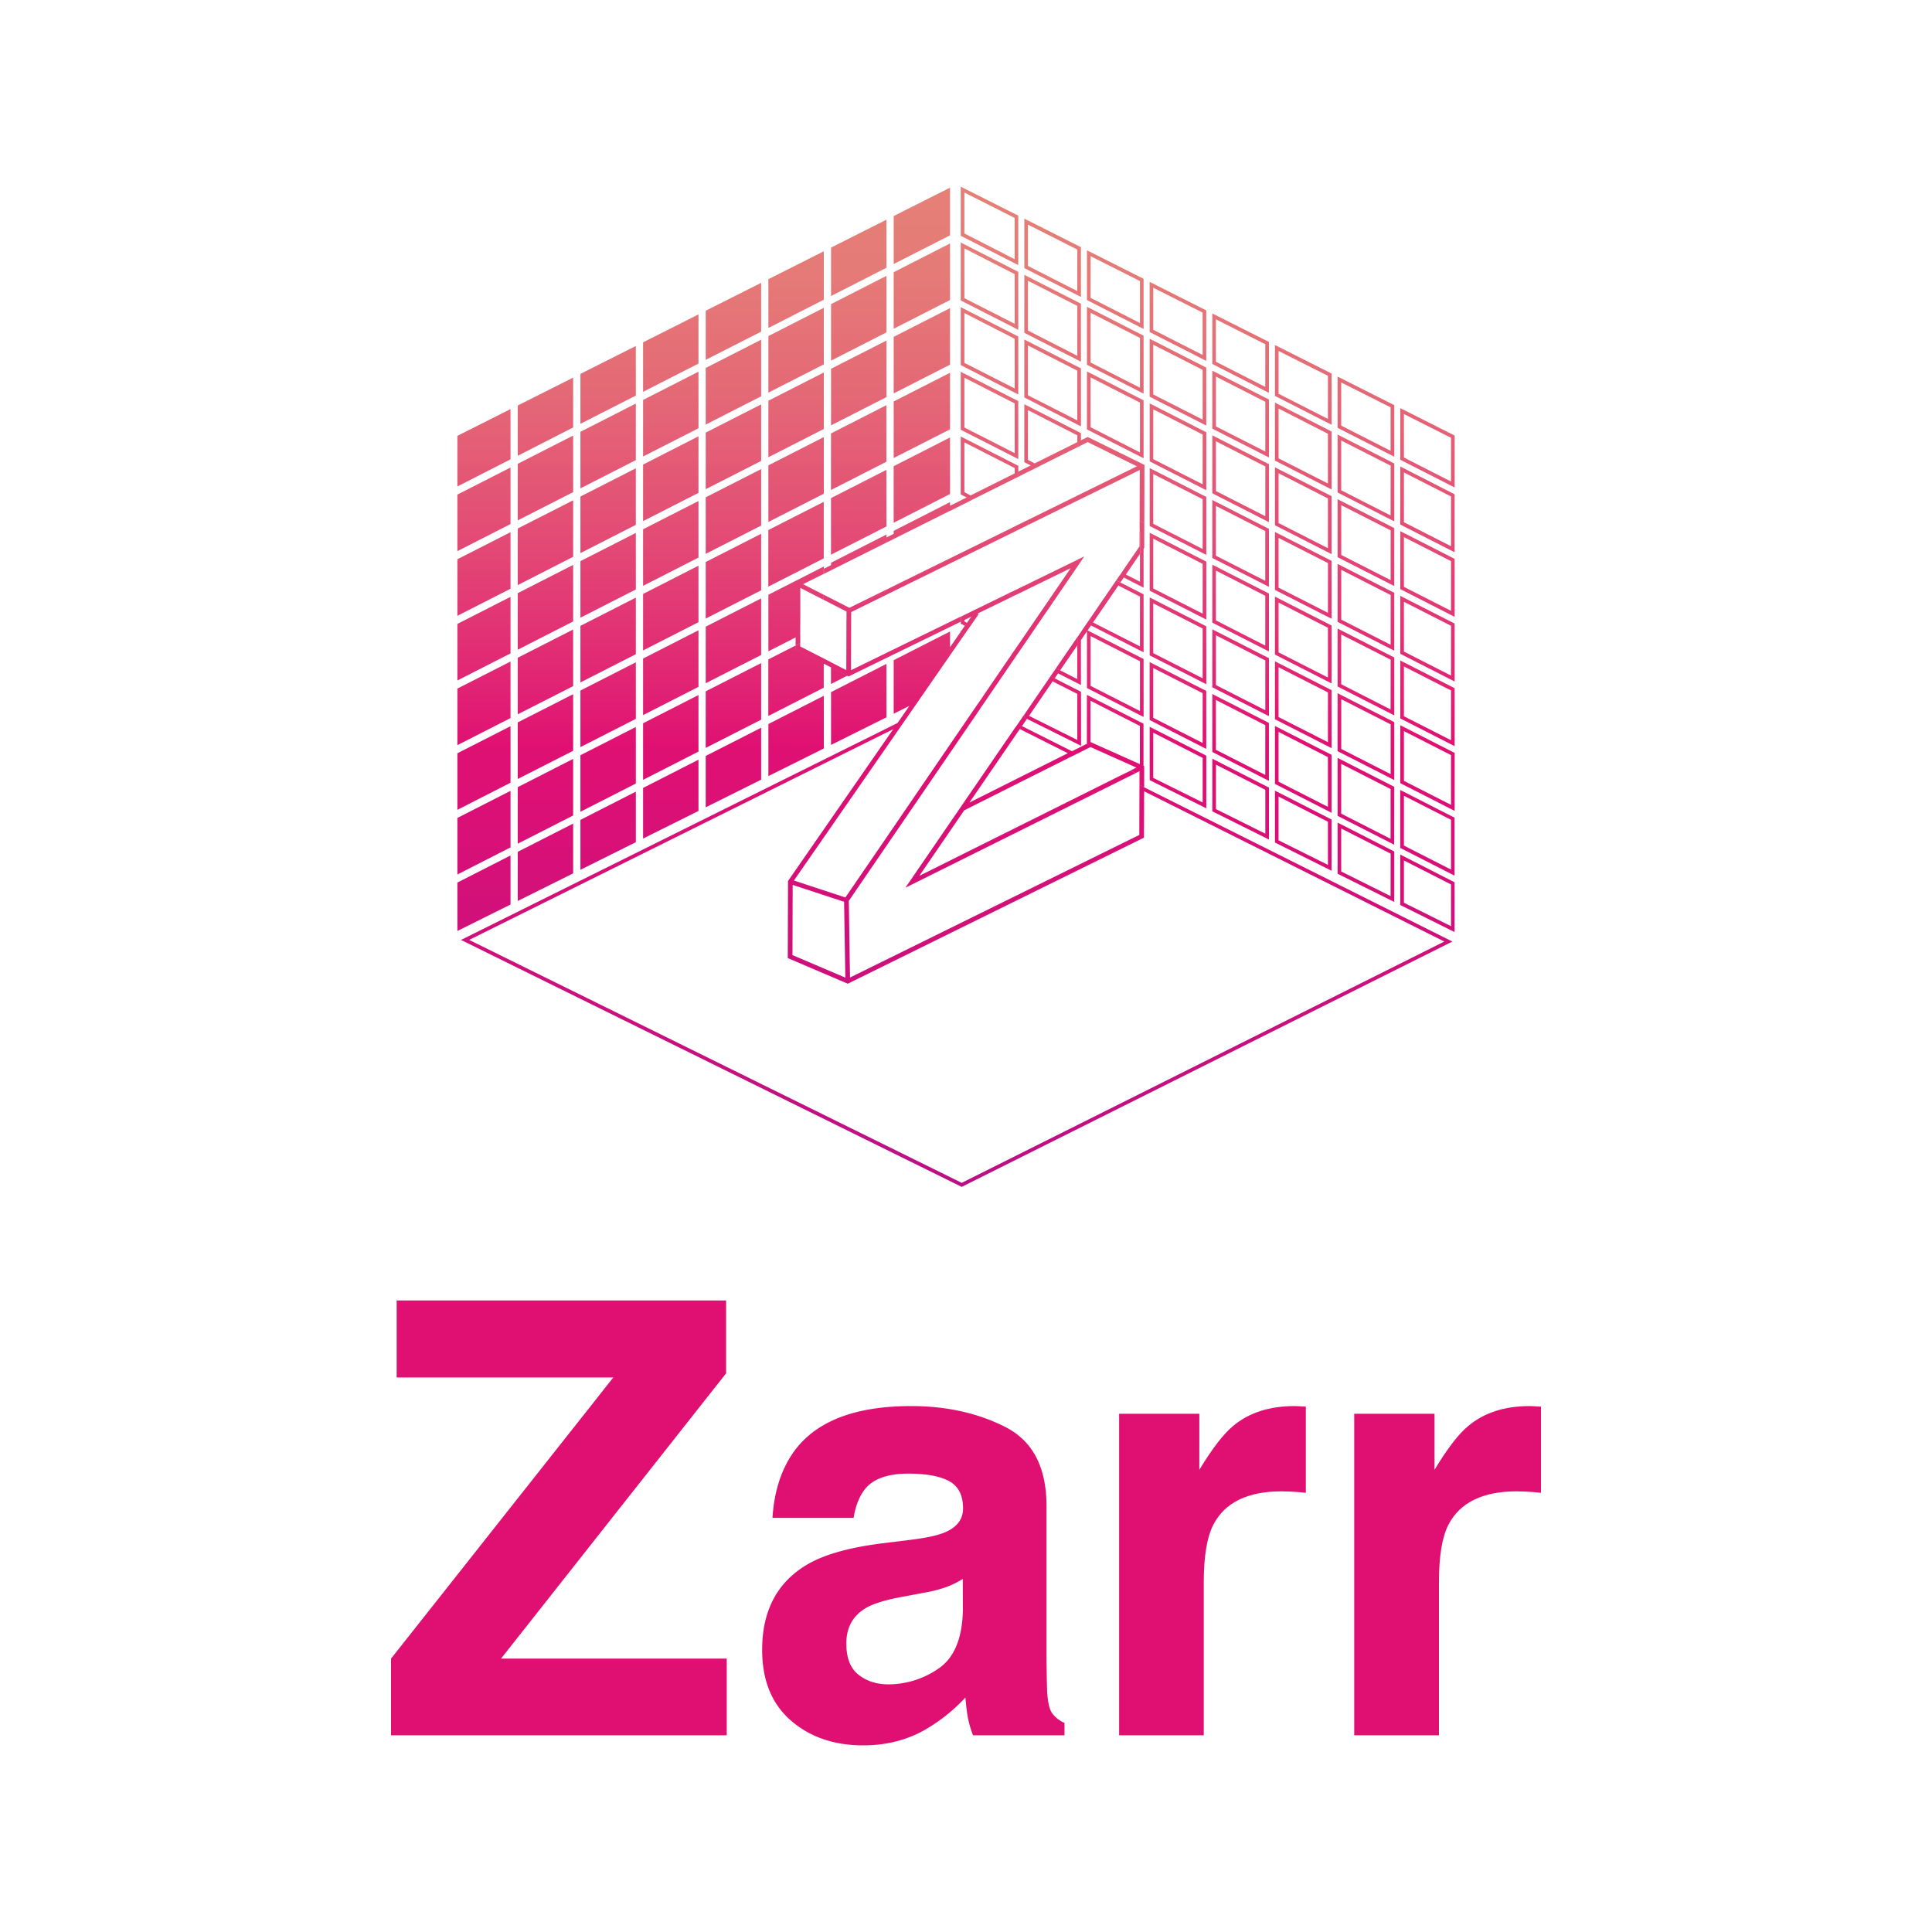<svg id="Layer_1" data-name="Layer 1" xmlns="http://www.w3.org/2000/svg" xmlns:xlink="http://www.w3.org/1999/xlink" viewBox="0 0 1200 1200"><defs><style>.cls-1{fill:#e01073;}.cls-2{fill:url(#linear-gradient);}</style><linearGradient id="linear-gradient" x1="593.78" y1="115.94" x2="593.78" y2="737.2" gradientUnits="userSpaceOnUse"><stop offset="0" stop-color="#e58077"/><stop offset="0.09" stop-color="#e57a77"/><stop offset="0.21" stop-color="#e46876"/><stop offset="0.35" stop-color="#e34b75"/><stop offset="0.5" stop-color="#e12374"/><stop offset="0.56" stop-color="#e01073"/><stop offset="1" stop-color="#bb1085"/></linearGradient></defs><path class="cls-1" d="M242.88,1030.19,380.93,855.57H246.37V807.75H451V853L311.2,1030.19H451.4v47.64H242.88Z"/><path class="cls-1" d="M566.05,956.35q14.58-1.83,20.86-4.59,11.25-4.75,11.26-14.84,0-12.27-8.64-16.95t-25.35-4.67q-18.76,0-26.56,9.16-5.58,6.78-7.43,18.33H479.8q1.65-26.2,14.72-43.06,20.79-26.38,71.4-26.39,32.94,0,58.52,13T650,935.46v91.61q0,9.53.37,23.09.54,10.26,3.11,13.92a18.7,18.7,0,0,0,7.7,6.05v7.7H604.4a58,58,0,0,1-3.3-11.36q-.92-5.33-1.47-12.1a107.87,107.87,0,0,1-25.06,20q-17,9.7-38.34,9.71-27.27,0-45.06-15.49t-17.78-43.88q0-36.83,28.61-53.32,15.69-9,46.15-12.83ZM598,980.71a57.47,57.47,0,0,1-10.12,5,84.87,84.87,0,0,1-14,3.58L562,991.53q-16.71,2.93-24,7.14-12.33,7.16-12.33,22.17,0,13.38,7.53,19.33t18.33,6a54.53,54.53,0,0,0,31.53-9.9q14.43-9.88,15-36.09Z"/><path class="cls-1" d="M806.59,873.43c.67.07,2.17.16,4.49.28v53.5c-3.3-.36-6.23-.61-8.79-.73s-4.65-.18-6.23-.18q-31.53,0-42.33,20.52-6,11.53-6.05,35.54v95.47H695.1V878.11h49.83v34.81Q757,893,766,885.62q14.65-12.27,38.11-12.28C805.09,873.34,805.92,873.37,806.59,873.43Z"/><path class="cls-1" d="M952.63,873.43c.67.07,2.16.16,4.49.28v53.5c-3.3-.36-6.24-.61-8.8-.73s-4.64-.18-6.23-.18q-31.51,0-42.33,20.52-6,11.53-6,35.54v95.47H841.13V878.11H891v34.81q12.09-20,21.07-27.3,14.65-12.27,38.11-12.28C951.13,873.34,952,873.37,952.63,873.43Z"/><path class="cls-2" d="M699.25,483.27l-2.52,1.25h0l2.52-1.26Zm-92-46L606,439.11h0l1.28-1.87Zm61.78,30.92h0l-2.51,1.26h0Zm-38.19-16.6h0l1.28-1.87h0Zm65.17,30.11-2.52,1.25h0l2.51-1.25Zm-32.67-13.84,2.51-1.26L634.78,451l-1.29,1.87ZM562.8,446.43h0l-2.66,3.83h0Zm147.83,45.05,186.46,93.33L597.34,734.68,291.42,583.8,554.79,452.92l2.66-3.83L286.34,583.81l311,153.39L902.12,584.81,710.64,489ZM472.76,411.86,438.34,429.4v35.14L472.76,447Zm0-40.17-34.42,17.55v35.13l34.42-17.54Zm0-80.33L438.34,308.9V344l34.42-17.55Zm0,40.17-34.42,17.54V384.2l34.42-17.54Zm38.92-100.17L477.26,248.9V284l34.42-17.54Zm0-75.29-34.42,17.34V203.7l34.42-17.55Zm0,35.12-34.42,17.54v35.14l34.42-17.55Zm-38.92-15.51L438.34,193v30.52L472.76,206ZM433.84,351.36l-34.41,17.55V404l34.41-17.54Zm0-40.16-34.41,17.54v35.14l34.41-17.55Zm0,120.5-34.41,17.54v35.14l34.41-17.55ZM472.76,211l-34.42,17.54V263.7l34.42-17.54Zm-38.92,60-34.41,17.55v35.13l34.41-17.55Zm38.92-19.84-34.42,17.55v35.13l34.42-17.54Zm38.92,20.33-34.42,17.55V324.2l34.42-17.55Zm-77.84,120-34.41,17.55v35.13l34.41-17.55ZM317.09,370.71l-33,16.82v35.14l33-16.83Zm0,80.34-33,16.82V503l33-16.82Zm0-40.17-33,16.82v35.13l33-16.82ZM550.59,332l-34.41,17.54V351l34.41-17.19Zm-23,45.51-11.4-5.84h0l11.39,5.83,23-11.33h0ZM317.09,491.21l-33,16.82v35.14l33-16.83Zm238-87.87h0l35-17.08h0Zm-238-72.79-33,16.82V382.5l33-16.82Zm0-40.17-33,16.82v35.13l33-16.82Zm233.5-78.86-34.41,17.54v35.13l34.41-17.54ZM498.88,362.84h0l12.81,6.56h0Zm-1.74,2.33,0,17.38,0-17.38Zm-2.1-3.62,16.64-8.3v-1.39L477.26,369.4v35.13l16.9-8.61.09-34Zm55.55-190.2-34.41,17.54V224l34.41-17.55ZM497,401.51h0L511.68,409h0Zm-2.9-.55-16.88,8.61V444.7l34.42-17.55V412.26l-17.55-9Zm56.45-109.11-34.41,17.54v35.14L550.59,327Zm-38.91,19.84-34.42,17.54v35.14l34.42-17.55Zm4.5,99.67,9.46,4.87h0l-9.46-4.87Zm12.47-28-.07,22.27.07-22.27Zm-12.47,41.49,10-5.12-10-5.17Zm34.41-173.18-34.41,17.55v35.13l34.41-17.54ZM356,471.37l-34.42,17.55v35.13L356,506.51Zm160.17-41.48v32.8l34.41-17.14v-33.2Zm34.41-293.43L516.18,153.8v30.06l34.41-17.54Zm39.5,135.26-35,17.84v35.13l35-17.84ZM433.84,230.86l-34.41,17.55v35.13L433.84,266Zm0,241-34.41,17.55v31.43l34.41-17.14ZM472.76,452l-34.42,17.54v31.89l34.42-17.15Zm38.92-19.84-34.42,17.54v32.34l34.42-17.14Zm78.41-200.64-35,17.84v35.13l35-17.84Zm-273,299.83-33,16.82v30.09l33-16.44Zm0-277.26-33,16.63v31.42l33-16.83ZM394.93,491.7l-34.42,17.55v31l34.42-17.14Zm195.16-99.48-35,17.84V443.3l9.72-4.84L590.09,402Zm-13.86,34.83-6.06,8.74h0Zm13.86-235.67-35,17.84v35.14l35-17.85Zm0-40.16-35,17.84v35.13l35-17.84Zm0-34.67-35,17.64V164l35-17.84Zm0,195.33-35,17.84v1.85l35-17.48Zm-35,52.1h0l35-17.23h0ZM394.93,331l-34.42,17.54v35.13l34.42-17.54Zm0-80.34-34.42,17.55v35.13l34.42-17.54ZM356,511.54l-34.42,17.54v30.53L356,542.47ZM394.93,371.2l-34.42,17.55v35.13l34.42-17.54Zm38.91-175.91-34.41,17.34v30.75l34.41-17.55ZM394.93,411.37l-34.42,17.54v35.14l34.42-17.55Zm0,40.17-34.42,17.54v35.13l34.42-17.54Zm0-160.67-34.42,17.54v35.14L394.93,326ZM356,270.54l-34.42,17.54v35.14L356,305.67Zm0-36-34.42,17.34v31.2L356,265.51Zm0,76.2-34.42,17.54v35.13L356,345.84ZM356,391l-34.42,17.54v35.14L356,426.17Zm0,40.17-34.42,17.54v35.13L356,466.34ZM394.93,214.9l-34.42,17.34v31l34.42-17.54ZM356,350.87l-34.42,17.55v35.13L356,386ZM749.22,465.15l-35.17-17.93v-36l35.17,17.92ZM747,430.55,716.3,414.92v30.92L747,461.48Zm2.25-5.57-35.17-17.92v-36L749.22,389ZM747,390.39,716.3,374.75v30.93L747,421.31Zm2.25-45.74-35.17-17.93v-36l35.17,17.92ZM747,310.05,716.3,294.42v30.92L747,341Zm2.25,74.76-35.17-17.92v-36l35.17,17.93ZM747,350.22,716.3,334.59v30.92L747,381.14ZM710.3,284.64l-35.16-17.92v-36l35.16,17.93Zm-2.25-34.59-30.66-15.63v30.92L708.05,281Zm2.25-45.74-35.16-17.93V155.46l35.16,17.72Zm-2.25-29.74-30.66-15.46V185l30.66,15.63Zm2.25,69.91-35.16-17.93v-36L710.3,208.5Zm-2.25-34.6-30.66-15.63v30.92l30.66,15.64Zm41.17,14.27-35.17-17.93V175.07l35.17,17.72Zm-2.25-30L716.3,178.72v26.12L747,220.48Zm41.17,210.47L753,386.73v-36l35.17,17.93Zm-2.25-34.59-30.67-15.64v30.93L785.89,401Zm2.25-5.57L753,346.56v-36l35.17,17.92Zm-2.25-34.6-30.67-15.63v30.92l30.67,15.63ZM788.14,485,753,467.06v-36L788.14,449Zm-2.25-34.6-30.67-15.63v30.92l30.67,15.63ZM749.22,264.31l-35.17-17.92v-36l35.17,17.93ZM747,229.72,716.3,214.09V245L747,260.64Zm41.17,94.6L753,306.39v-36l35.17,17.93Zm-2.25-34.6-30.67-15.63V305l30.67,15.63Zm-36.67,14.76-35.17-17.92v-36l35.17,17.93ZM747,269.89,716.3,254.25v30.93L747,300.81Zm41.17,174.93L753,426.89v-36l35.17,17.93Zm-2.25-34.6-30.67-15.63v30.93l30.67,15.63Zm83.83-40.12,33.75,17.2v36l-33.75-17.21ZM872,404.7l29.25,14.91V388.68L872,373.77Zm-2.25,45.73,33.75,17.21v36l-33.75-17.2ZM872,485l29.25,14.91V469L872,454.1Zm-2.25-74.76,33.75,17.2v36l-33.75-17.2ZM872,444.86l29.25,14.91V428.85L872,413.94ZM666.13,349.18l2.53-1.24h0l-2.53,1.23Zm-27.66,13.49h0l-2.25,1.1h0Zm13,10h0l-1.28,1.87h0Zm218.23,118,33.75,17.2v36l-33.75-17.21ZM872,525.2l29.25,14.91V509.18L872,494.27ZM596.72,383h0l2.25-1.1h0Zm31.67-15.45-2.53,1.24h0l2.53-1.24Zm4.08,32.87h0l-2.63,3.85h0ZM599,386v-.92l-2.25,1.1v1.2l2.56,1.31,1.3-1.87Zm270.75-56.1,33.75,17.21v36l-33.75-17.2Zm2.25,34.6,29.25,14.91V348.52L872,333.6Zm-2.25-74.76L903.47,307v36l-33.75-17.2ZM872,324.36l29.25,14.91V308.35L872,293.44ZM671.39,264.81l-35.17-17.93v-36l35.17,17.92Zm-2.25-34.6-30.67-15.63V245.5l30.67,15.63Zm6,156.8,2.25-3.28L675.14,387Zm32.91-16.46v30.92l-29.14-14.85-1.28,1.87,32.67,16.65v-36l-14.4-7.34-1.28,1.87ZM671.39,224.64l-35.17-17.93v-36l35.17,17.93ZM669.14,190l-30.67-15.63v30.92L669.14,221Zm6,202.08.36-.53,34.8,17.75v36l-35.16-17.93ZM677.39,426l30.66,15.63V410.71l-30.66-15.63ZM638.47,322.94l-2.25,1.11h0Zm69.58,38.37-8.73-4.46L698,358.72,710.3,365V340.83l-2.25,3.28Zm-53.42,55.62h0l1.28-1.87h0Zm14.51-21.16h0l2.25-3.29h0Zm-30.67-4.1L636.22,395h0l2.25-3.29Zm30.67,30.13-10.64-5.42-1.28,1.87,14.17,7.22V397.59l-2.25,3.28ZM646.8,379.49l1.28-1.87h0l-1.28,1.87Zm-8.33-93.82V254.74l30.67,15.64v4.24l2.25-1.13V269l-35.17-17.93v36l4,2,2.5-1.25Zm227.5,239L830.8,506.74v-36L866,488.69Zm-2.25-34.59-30.67-15.64v30.93L863.72,521ZM669.14,431v28.62l-30-15-1.28,1.88,33.58,16.72V429.67l-16.3-8.31-1.28,1.87Zm-32.92,12.74h0l2.25-3.28h0Zm15-21.87h0L652.5,420h0Zm20.17-237.44-35.17-17.92v-30.7l35.17,17.72ZM669.14,155,638.47,139.5v25.67l30.67,15.63ZM599,305.7V274.78l31.25,15.93v3.34l2.25-1.12v-3.6L596.72,271.1v36l3.67,1.87,2.5-1.25Zm189.17-21.55L753,266.23v-36l35.17,17.93Zm-2.25-34.59-30.67-15.64v30.93l30.67,15.63Zm2.25,271.89L753,503.93V471.25l35.17,17.93Zm-2.25-30.89-30.67-15.64v27.62l30.67,15.27Zm-36.67,11.5-35.17-17.51V451.41l35.17,17.93ZM747,470.72,716.3,455.09v28.06L747,498.43ZM707.76,479v2.38h0V479l-2.4,1.2h0Zm-5.6-.41h0l2.52-1.26h0ZM677.34,464h0l-2.19,1.1h0Zm0-3.11V435.25l30.66,15.63v23.75l2.25,1V449.5l-35.16-17.92v30.36l2.14-1.08ZM632.47,285.13l-35.75-18.22v-36l35.75,18.22Zm-2.25-34.59L599,234.61v30.92l31.25,15.93Zm239.5,280.23L903.47,548v30.92l-33.75-16.81ZM872,560.69l29.25,14.57V549.35L872,534.44Zm31.5-290.17v32.26l-33.75-17.21V253.51Zm-2.25,1.39L872,257.17v27l29.25,14.91ZM827.05,540.83l-35.16-17.52V491.09L827.05,509ZM824.8,510.4l-30.66-15.64v27.16L824.8,537.2ZM611.58,431h0l-1.29,1.87h0Zm16.13-23.59h0l-1.28,1.87h0Zm-31-15.8v.82l.42-.6ZM632.47,245l-35.75-18.23v-36L632.47,209Zm-2.25-34.6L599,194.44v30.93l31.25,15.93Zm2.25-5.57-35.75-18.22v-36l35.75,18.23Zm-2.25-34.59L599,154.28V185.2l31.25,15.93Zm2.25-5.58-35.75-18.22V115.94l35.75,18Zm-2.25-29.29L599,119.6V145L630.22,161ZM599,345.57l-2.25,1.11h0l2.25-1.11Zm29.91-17.91h0l-2.52,1.25h0ZM599,342.39l-2.25,1.11h0l2.25-1.11Zm228.08,41.93L791.89,366.4v-36l35.16,17.93Zm-2.25-34.59L794.14,334.1V365l30.66,15.63ZM827.05,304l-35.16-17.93v-36L827.05,268ZM824.8,269.4l-30.66-15.64v30.93l30.66,15.63ZM866,560.21,830.8,542.7V510.93L866,528.86Zm-2.25-30L833.05,514.6v26.7l30.67,15.28ZM827.05,424.49l-35.16-17.93v-36l35.16,17.93ZM824.8,389.9l-30.66-15.64v30.93l30.66,15.63ZM788.14,244,753,226.06V194.68l35.17,17.72Zm-2.25-30.2-30.67-15.46v26.35l30.67,15.63Zm41.16,250.87-35.16-17.93v-36l35.16,17.92Zm-2.25-34.6-30.66-15.63v30.92L824.8,461Zm2.25,74.76L791.89,486.9v-36l35.16,17.93Zm-2.25-34.59L794.14,454.6v30.92l30.66,15.63Zm2.25-126.07-35.16-17.93v-36l35.16,17.92Zm-2.25-34.6-30.66-15.63v30.92l30.66,15.64ZM866,323.83,830.8,305.9v-36L866,287.86Zm-2.25-34.6L833.05,273.6v30.92l30.67,15.64Zm2.25-5.57L830.8,265.74V233.9L866,251.62ZM863.72,253l-30.67-15.45v26.8L863.72,280ZM866,364,830.8,346.07v-36L866,328Zm-2.25-34.6-30.67-15.63v30.92l30.67,15.63ZM866,444.33,830.8,426.4v-36L866,408.36Zm-2.25-34.6L833.05,394.1V425l30.67,15.64ZM866,484.5,830.8,466.57v-36L866,448.52Zm-2.25-34.6-30.67-15.63v30.92l30.67,15.63ZM827.05,263.82,791.89,245.9V214.29L827.05,232ZM824.8,233.4,794.14,218v26.57l30.66,15.63ZM866,404.16,830.8,386.24v-36L866,368.19Zm-2.25-34.59-30.67-15.64v30.93l30.67,15.63Zm-267-22.89V343.5l-6.63,3.26V347l-35,17.85V364l-4.5,2.21v.95l-24.84,12.66v5l2.91-1.48v-3.19ZM707.73,490l2.9,1.45-.09,28.83L526.57,611,489.3,595.09l.14-47.87.25-.36,65.1-93.94,5.35-2.66-67,96.63h0l9,3,22.95,7.54h0L550.73,520,606,439.11l2.6,1.31L570,497l-42.79,62.54.08,4.5.7,43.11,115.65-57,64-31.56h0ZM525.05,607.2l-.77-47.09h0l-31.94-10.48-.06,24.4-.06,19.21,18.48,7.86L525,607.2h0ZM652.5,420l2.59,1.32,2.13-3.11-2.59-1.32Zm6-3.66,10.64-15.51v-5.1l-13.23,19.29ZM607.2,381.1h0l16.74-8.16,5.1-2.49-3.18-1.62L599,381.93v3.18l4.25-2.08-2.64,3.82,2.59,1.32,4.63-6.67ZM675.14,387l-3.75,5.47v5.11l3.75-5.47v-.71l.36.18,2.13-3.1-2.49-1.27Zm-6-112.39-26.45,13.2,3.17,1.61,23.28-11.62ZM638.47,444.38l.62.31,14.72-21.46-2.59-1.32L638.47,440.5Zm-2.25-.6-4.05,5.91,2.61,1.3,3-4.42-1.59-.79Zm38.92,21.34v-3.18l-9.24,4.63,3.18,1.59Zm32.62,16.29,0,6.1,2.9,1.45,0-13.16-.37-.16v7ZM630.22,294.05,602.89,307.7l3.16,1.61,24.17-12.07Zm75.94-4.43h0l-28.78,14.17v1.72l1.46.74,29.09-14.32h0l-.06,22,0,7.11.19.1V290.21l-30.66-15.63v.9L702.83,288Zm-6.91,193.64,6.11-3-3.19-1.59-6.11,3Zm6.61-6.48h0l-1.17.59,3.36,1.67v-4.41l-30.66-13.72v2.86l5.38,2.68,23.09,10.33ZM601.88,390l-2.6-1.32-2.14,3.1,2.59,1.32Zm-5.16,7.45v-5.07L590.09,402V407Zm96.59-37,2.59,1.32,2.13-3.11-2.59-1.32ZM671,349.16l2.45-3.57-4.83,2.35Zm-80.95,37.1v.92l-35,17.84v-1.68l-4.15,2-.35.17v1.79l-24.37,12.42.85.44,69.65-34V383Zm106.63-30.73,2.6,1.32,8.73-12.74V330.38l-.22-.11,0,9.09ZM675.14,304.9l-6.17,3,2.42,1.24v.76l4.94-2.44-1.19-.61Zm-8.69,4.27-23.08,11.36-4.9,2.41v2.89l.29.15,30.38-15v-.49Zm30.28,175.35-3.18-1.6L571,544h0l11.38-16.59,16.47-24.05h0l2.66-3.87,1,2,64-32.12-3.18-1.59-61.22,30.71,31.32-45.68-2.6-1.3-68.48,99.88ZM497.06,394.44l-2.9,1.48,0,5,2.91-1.48Zm19.12-22.74-4.5-2.3v3.21l4.5,2.3Zm54,64.09-5.36,2.67-7.36,10.63,5.35-2.66Zm107.22-52.06v2.11l1.52.78,15.71-22.92L692,362.38l-10.66,15.55ZM511.68,409v3.22l4.5,2.31v-3.21ZM636.22,294.25v-3l3,1.52,4.15-2.08-3.16-1.61-7.72,3.86v3.19ZM629,410.59l-2.59-1.32L611.58,431l2.6,1.3Zm7.2-86.54-7.34,3.61,3.18,1.62,4.18-2.06h0Zm38.92-49.24v-2.08l35.16,16.12v36l-2.45-1.25v4.19L710.3,329v11.83l.16-.24.24-.36.15-51.49L675.57,271.4l-4.18,2.09v3.19Zm-42.71,130.8-2.59-1.32-2.13,3.11,2.59,1.32ZM596.72,314v-2.7l2.68,1.37,4.15-2.08L600.39,309l-10.3,5.14v3.19Zm39.5,86.1V395l-3.75,5.48v5.1Zm-120-45.87V351l-4.5,2.25v3.19Zm120,9.56-7.83,3.82,3.19,1.63,4.64-2.27Zm-25.92,69.1-3,4.38,2.61,1.3,3-4.38ZM599,342.39v3.18l18.78-9.24,11.79-5.81-3.18-1.61Zm49.11,35.23,2.59,1.32,2.13-3.11-2.59-1.32ZM665,352.91h0l-13.49,19.73,2.59,1.32,15.06-22v-1.24l-3-1.53-27.66,13.49v3.17Zm-26.51,38.77v5.1l10.92-16-2.59-1.32Zm-83.38-56.92v-3.19l-4.5,2.24V337ZM607.3,437.24,606,439.11l2.6,1.31,1.29-1.88Zm-47.16,13,2.66-3.83-5.35,2.66-2.66,3.83Zm135.92,31.41-2.51,1.25,3.18,1.6,2.52-1.26Zm11.68,6.61V490l2.9,1.45V489l-2.9-1.45Zm-76.85-36.72,2.6,1.3,1.29-1.87-2.61-1.3Zm35.68,17.86,2.51-1.26-3.18-1.59-2.51,1.26ZM550.59,337v-3.2L516.18,351v3.2ZM516.18,371.7v3.21l9.57,4.9h0l24.84-12.66v-.95l-23,11.33ZM555.09,405l35-17.84v-.92l-35,17.08Zm-58-22.47,0-17.38h0l14.53,7.44V369.4l-12.81-6.56h0l12.81-6.4v-3.19L495,361.55l-.79.4-.09,34,2.9-1.48Zm-.06,19h0v-2L494.14,401v2.27l17.55,9V409Zm53.55,4-22,10.75,0-10.64.07-22.27-2.91,1.48-.09,31.38h0l-9.46-4.87v3.21l10,5.17,24.37-12.42Zm25.64,21.52,13.86-20V402l-25.28,36.48,5.36-2.67Zm13.86-109.77v-3.19l-35,17.48v3.19Zm-35,47.58,35-17.85v-.25l-35,17.23Zm122.3-61.07-2.25,1.11v2l1.19.61,2.52-1.24-1.46-.74Zm0-28.31v-.9l30.66,15.63v30.93l-.19-.1v2.52l2.45,1.25v-36l-35.16-16.12v2.08l.44-.22ZM669.14,352l1.9-2.79-2.38-1.22-2.53,1.24,3,1.53Zm-30.67,13.89v-3.17l-2.25,1.09v3.18Zm11.74,8.67,2.59,1.32,1.28-1.87-2.59-1.32Zm-17.74,31v-5.1l-2.63,3.84,2.59,1.32Zm-4.08-38-2.53,1.24,3.18,1.62,2.54-1.23ZM599,381.93l-2.25,1.1v3.18l2.25-1.1Zm4.2,6.24-2.59-1.32-1.3,1.87,2.6,1.32ZM692,362.38l2.59,1.32,1.28-1.87-2.59-1.32Zm-14.64,23.46v-2.11L675.14,387v.21l2.49,1.27,1.28-1.87Zm-2.25,6.28.36-.53-.36-.18Zm-36.67-69.18-2.25,1.11v3.16h0l2.52-1.24-.29-.15Zm-2.25-31.7v3l3-1.49ZM669,307.93l-2.52,1.24,2.69,1.37V311l2.25-1.1v-.76Zm38.87,19.82v2.52l.22.11v13.73l2.25-3.28V329Zm-11.12,27.78-1.28,1.87,2.59,1.32,1.29-1.87Zm-27.58,40.24v5.1l2.25-3.28v-5.11Zm-13.23,19.29-1.28,1.87,2.59,1.32,1.28-1.87Zm-17.44-18.28v-5.1L636.22,395v5.1Zm8.33-17.29,2.59,1.32,1.28-1.87-2.59-1.32Zm-.94-90.06-3.17-1.61-2.5,1.25,3.16,1.61Zm23.28-11.62,2.25-1.13v-3.19l-2.25,1.13Zm-17.92,144.1,2.59,1.32,1.28-1.87L652.5,420Zm-12.75,22.47V440.5l-2.25,3.28v2l1.59.79,1.28-1.88ZM606.05,309.31l-3.16-1.61-2.5,1.25,3.16,1.61Zm24.17-12.07,2.25-1.12v-3.19l-2.25,1.12ZM677.33,464h0l5.43,2.43-5.38-2.68v-2.86l-.11-.05-2.14,1.08v3.18Zm30.72,15-3.36-1.67-2.52,1.26,3.19,1.59,2.4-1.2v2.39l2.54,1.27v-7l-2.25-1Zm-108.32-85.9-2.59-1.32-.42.6v5.07ZM611.58,431l-1.28,1.87,2.6,1.3,1.28-1.87Zm18.72-22.27-2.59-1.32-1.28,1.87,2.59,1.32Zm-3.94-79.81,3.18,1.61,2.52-1.24-3.18-1.62ZM599,342.39l-2.25,1.11v3.18l2.25-1.11Zm-2.25-31.12V314l2.68-1.33ZM524.27,560.1l.77,47.1h0l-.77-47.09Zm-32,13.92-.06,19.21,18.48,7.86-18.48-7.87Zm23.91-199.11h0l-4.5-2.3h0Zm-19.12,19.53h0v5h0Zm28.69-14.63v5h0v-5Zm-9.57-4.9h0l9.57,4.9h0Zm-19.08,7.64,0,11.89h0Zm14.58-9.94-14.53-7.44h0l14.53,7.44Zm-14.63,26.87v2h0v-2Zm28.59,16.75h0l.09-31.38h0Zm71.08-18.74h0L590.09,407h0ZM665,352.91h0l-26.51,12.93h0ZM607.8,381.49l-.59-.4h0l.6.4-4.63,6.67h0ZM601.88,390h0l-2.15,3.1h0ZM493.18,546.89l9,3-9-3Zm143-179.95-4.64,2.27h0l4.64-2.27ZM525.13,557.38,550.73,520l-25.6,37.42ZM629,370.44l-5.1,2.49,5.11-2.49ZM590.09,407l-13.86,20,13.86-20Zm48.38-41.2-2.25,1.1h0l2.25-1.1Zm-35.3,22.34h0L601.88,390h0Zm28.41-19h0L629,370.44h0Zm-31.85,23.93h0l-3,4.35h0Zm30.49-95.89h0l-24.17,12.07h0Zm-26.66,13.31h0l-4.15,2.08h0Zm71.58-35.74h0l-3.75,1.87h0Zm-159,79.38h0l-4.5,2.24h0Zm120-59.95h0l-3.75,1.87h0Zm41.17-18.77h0L702.83,288Zm-8.25,2.33h0l-23.28,11.62h0Zm-114,57h0l-4.5,2.25h0Zm88.27-44.08h0l-4.15,2.08h0Zm62.81-1.07h0l-28.77,14.17h0ZM596.72,314h0l-6.63,3.31h0Zm69.73-4.81h0l-23.08,11.36Zm8.69-4.27h0l-6.17,3h0ZM550.59,337h0L516.18,354.2h0Zm-38.91,19.43-12.81,6.4h0l12.8-6.39Zm78.41-39.15h0l-35,17.48h0Zm87.3-13.5h0l-2.25,1.11h0Zm-1.81-29.2,1.81.89h0l-1.81-.89-.44.22h0ZM669,307.93h0l-2.52,1.24h0ZM639.2,292.76h0l-3,1.49h0Zm32.19-16.07h0l-2.25,1.13h0Zm-25.53,12.75h0l-2.51,1.25h0Zm-13.39,6.68h0l-2.25,1.12h0Zm-26.41,13.19h0l-2.5,1.25h0Zm-6.66,3.33h0L596.72,314h0Zm108.54-20.71-29.09,14.32h0l29.09-14.32Zm-78.4,38.59h0l-11.79,5.81Zm-20.92,109.9L570,497l38.66-56.53ZM707.86,321h0l0-7.11ZM527.25,564l.7,43.11,115.65-57L528,607.1ZM707.84,327.75h0v-4.19h0Zm0,11.61-11.08,16.17,11.09-16.17,0-9.09h0Zm-26.43,38.57L692,362.38h0Zm11.94-17.42h0l2.13-3.11h0ZM638.76,326l30.38-15h0l-30.38,15Zm68.88,192.57h0l.08-28.52h0Zm-75.17-113h0l3.75-5.48h0Zm38.92-95.62h0l4.94-2.44h0Zm-32.92,86.86,10.93-16h0l-10.92,16Zm-6.41-67.51h0l4.18-2.06h0Zm22,44.68,15.06-22h0l-15.06,22Zm17-24.8,2.44-3.58h0L671,349.16ZM630.3,408.72h0l2.13-3.11h0Zm-16.11,23.57L629,410.6h0l-14.84,21.7Zm36.48-53.35h0l2.12-3.11h0ZM612.9,434.16l-3,4.38h0l3-4.38Zm-3,4.38h0l-1.29,1.88h0ZM707.73,490v0ZM528.58,405.64l0,10.64,22-10.75-22,10.75ZM707.86,321v2.52h0V321Zm-29-14.79-2.52,1.24h0l2.52-1.24ZM669.14,352h0l1.91-2.79h0Zm-15.06,22-1.28,1.87h0l1.28-1.87Zm-21.65,31.65h0l0-.05h0ZM692,362.38h0l1.28-1.87h0ZM638.76,326l-2.52,1.24h0l2.52-1.24Zm30.38-15h0l2.25-1.1h0Zm38.69,19.24h0v-2.52h0ZM695.44,357.4l1.28-1.87-1.28,1.87Zm-46.05,23.41h0l1.28-1.87h0Zm-13.17,19.26h0l2.25-3.29h0ZM629,410.59h0l1.28-1.88h0Zm-14.84,21.7-1.28,1.87h0l1.29-1.87Zm15.36-101.77h0l2.52-1.24h0ZM571,544h0l11.37-16.59Zm30.52-44.51-2.66,3.87,3.69-1.85Zm104.35-22.74h0l-23.09-10.33.06,0Zm-23.09-10.33L677.34,464h0l5.49,2.46Z"/></svg>